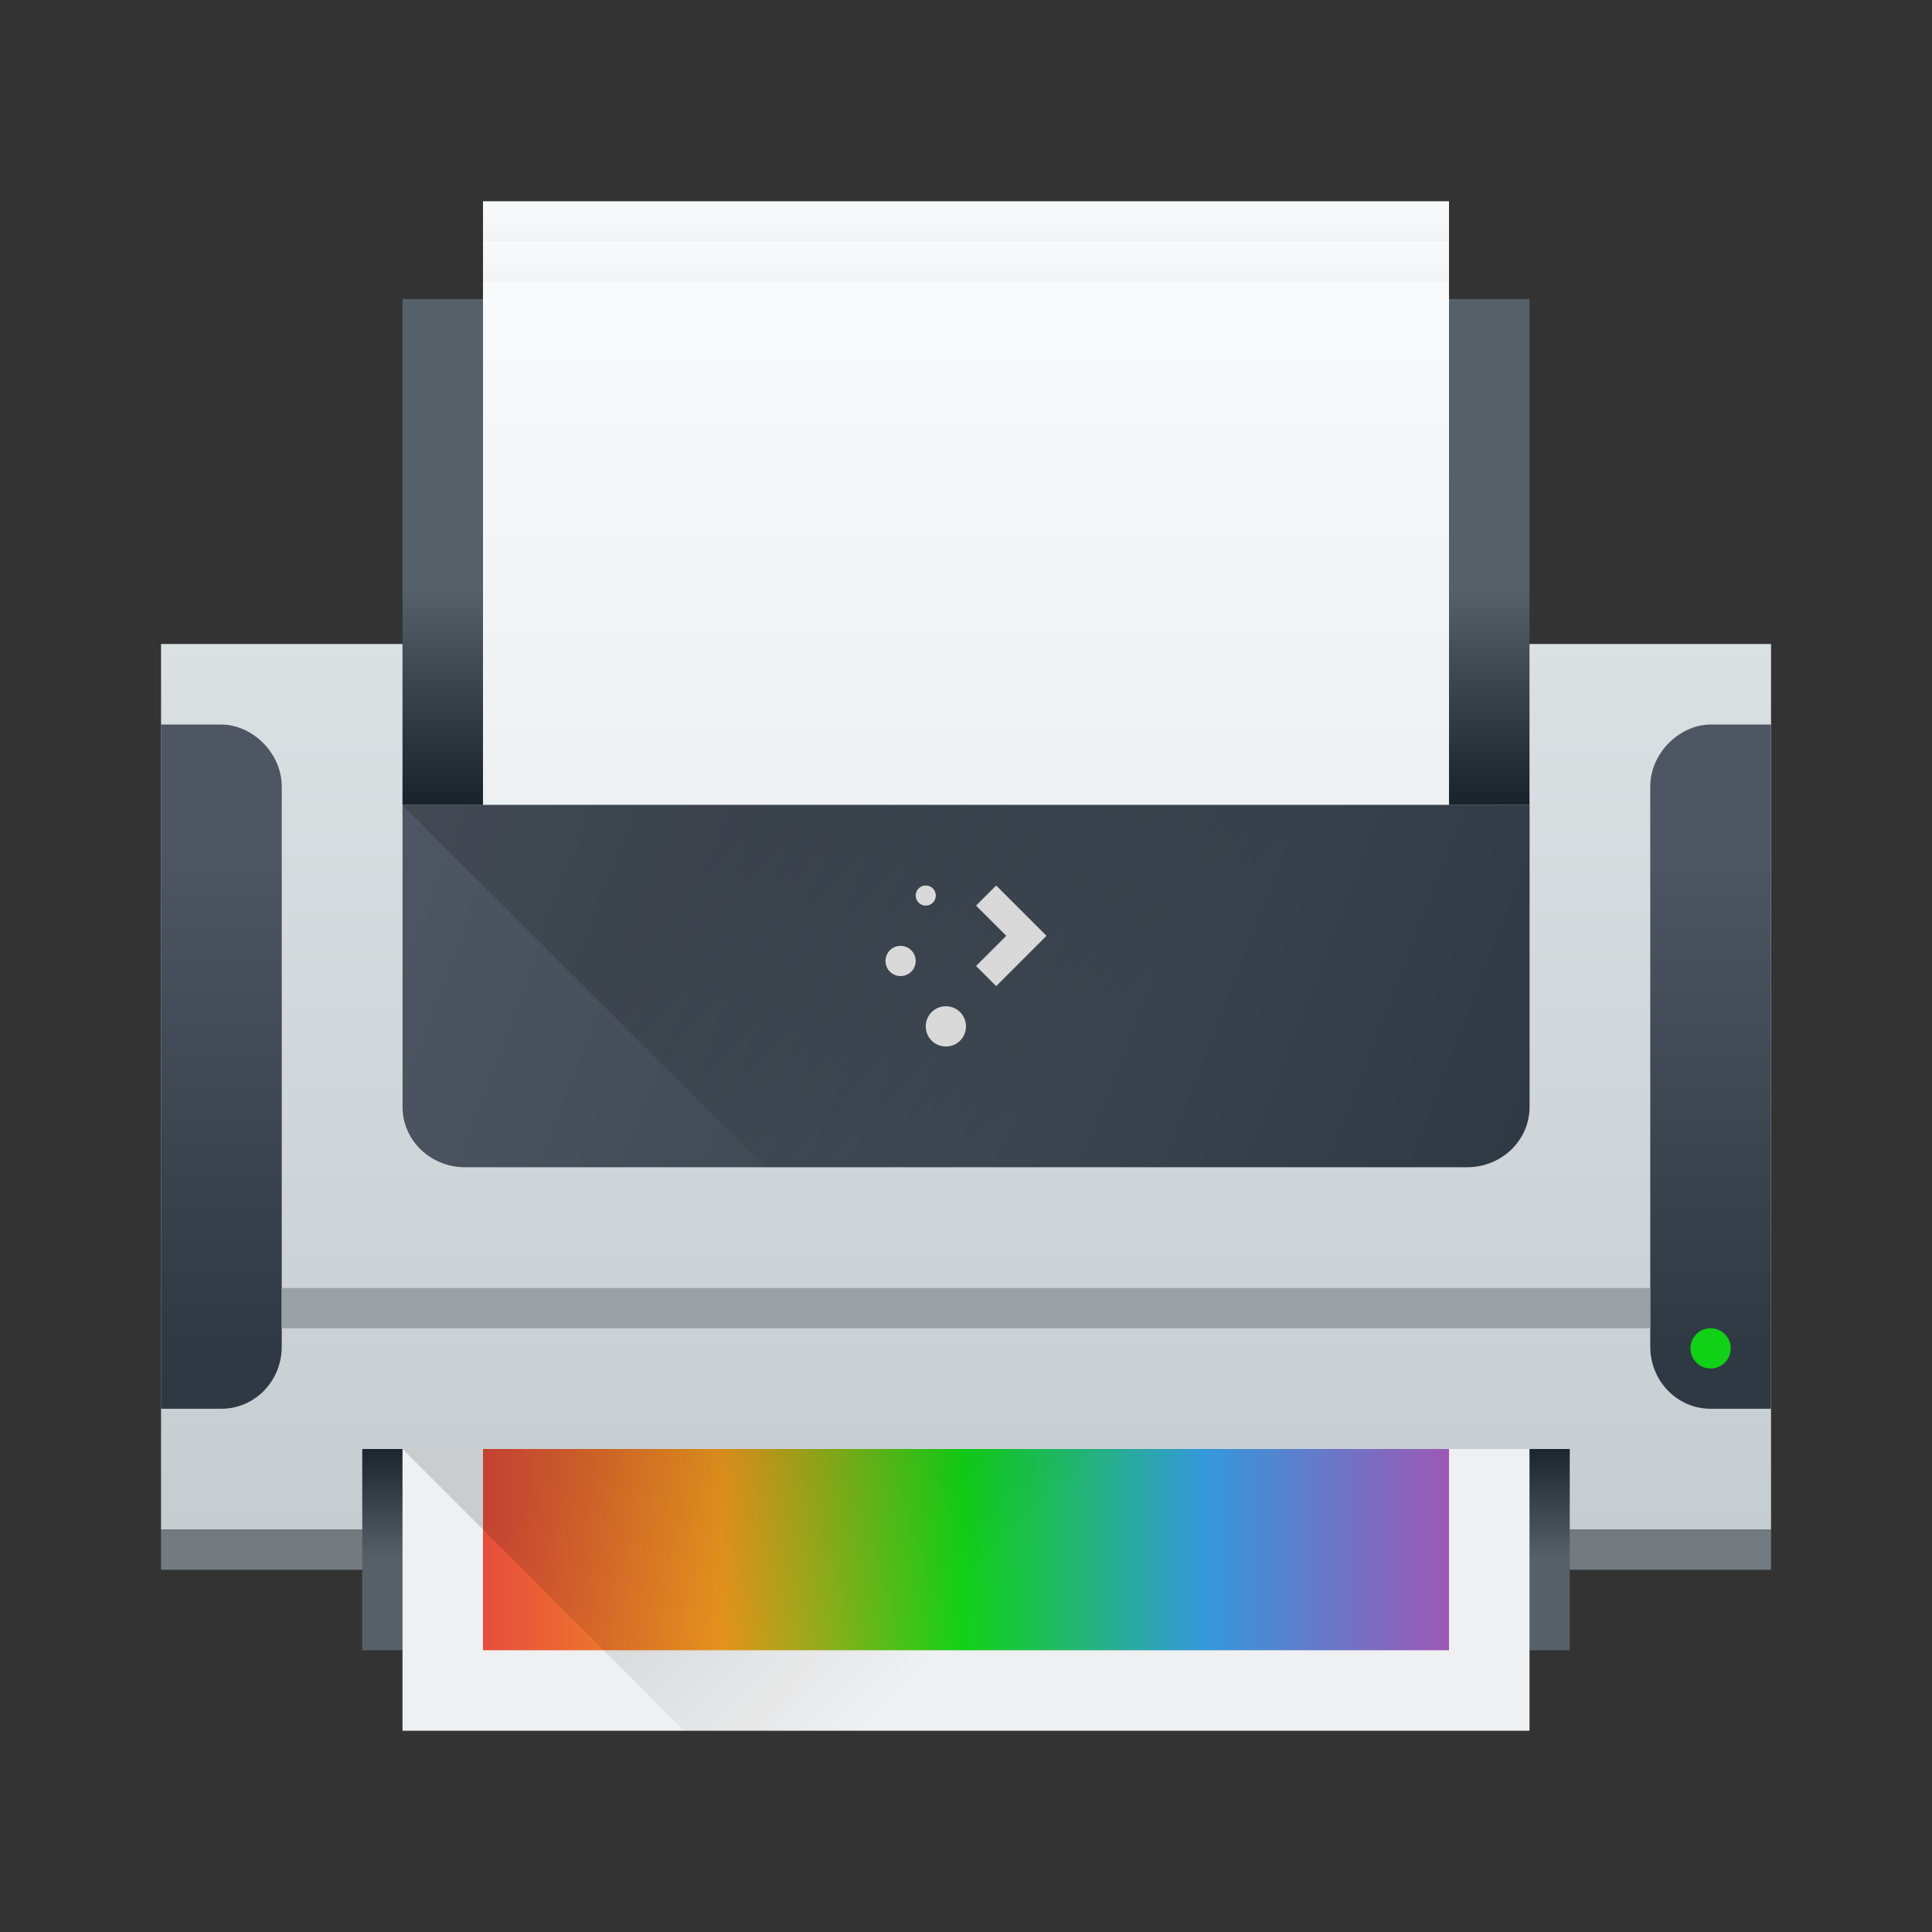 <?xml version="1.0" encoding="UTF-8" standalone="no"?>
<!-- Created with Inkscape (http://www.inkscape.org/) -->

<svg
   xmlns:dc="http://purl.org/dc/elements/1.1/"
   xmlns:cc="http://creativecommons.org/ns#"
   xmlns:rdf="http://www.w3.org/1999/02/22-rdf-syntax-ns#"
   xmlns:svg="http://www.w3.org/2000/svg"
   xmlns="http://www.w3.org/2000/svg"
   xmlns:xlink="http://www.w3.org/1999/xlink"
   xmlns:sodipodi="http://sodipodi.sourceforge.net/DTD/sodipodi-0.dtd"
   xmlns:inkscape="http://www.inkscape.org/namespaces/inkscape"
   width="48"
   version="1.1"
   height="48"
   id="svg162"
   sodipodi:docname="printer.svg"
   inkscape:version="0.92.1 r15371">
  <rect width="100%" height="100%" fill="#333333" stroke="none"/>
  <sodipodi:namedview
     pagecolor="#ffffff"
     bordercolor="#666666"
     borderopacity="1"
     objecttolerance="10"
     gridtolerance="10"
     guidetolerance="10"
     inkscape:pageopacity="0"
     inkscape:pageshadow="2"
     inkscape:window-width="1600"
     inkscape:window-height="808"
     id="namedview164"
     showgrid="false"
     inkscape:zoom="6.4"
     inkscape:cx="34.658303"
     inkscape:cy="20.059388"
     inkscape:window-x="0"
     inkscape:window-y="0"
     inkscape:window-maximized="1"
     inkscape:current-layer="layer1-5" />
  <defs
     id="defs5455">
    <linearGradient
       inkscape:collect="always"
       id="linearGradient4727">
      <stop
         style="stop-color:#000000;stop-opacity:1;"
         offset="0"
         id="stop4723" />
      <stop
         style="stop-color:#000000;stop-opacity:0;"
         offset="1"
         id="stop4725" />
    </linearGradient>
    <linearGradient
       inkscape:collect="always"
       id="linearGradient4903">
      <stop
         style="stop-color:#eef1f2"
         id="stop4905" />
      <stop
         offset="1"
         style="stop-color:#f9fafb"
         id="stop4907" />
    </linearGradient>
    <linearGradient
       inkscape:collect="always"
       id="linearGradient4303">
      <stop
         style="stop-color:#c6cdd1"
         id="stop4305" />
      <stop
         offset="1"
         style="stop-color:#e0e5e7"
         id="stop4307" />
    </linearGradient>
    <linearGradient
       inkscape:collect="always"
       id="linearGradient4976">
      <stop
         style="stop-color:#e74c3c"
         id="stop4978" />
      <stop
         offset="0.25"
         style="stop-color:#f39c1f"
         id="stop4988" />
      <stop
         offset="0.5"
         style="stop-color:#11d116"
         id="stop4984" />
      <stop
         offset="0.75"
         style="stop-color:#3498db"
         id="stop4986" />
      <stop
         offset="1"
         style="stop-color:#9b59b6"
         id="stop4980" />
    </linearGradient>
    <linearGradient
       inkscape:collect="always"
       id="linearGradient5002">
      <stop
         style="stop-color:#2e5d89"
         id="stop5004" />
      <stop
         offset="1"
         style="stop-color:#1b92f4"
         id="stop5006" />
    </linearGradient>
    <linearGradient
       inkscape:collect="always"
       id="linearGradient4352"
       xlink:href="#linearGradient5002"
       y1="512.798"
       y2="527.798"
       x1="400.571"
       x2="415.571"
       gradientUnits="userSpaceOnUse" />
    <linearGradient
       inkscape:collect="always"
       id="linearGradient4191">
      <stop
         style="stop-color:#18222a"
         id="stop4193" />
      <stop
         offset="1"
         style="stop-color:#566069"
         id="stop4195" />
    </linearGradient>
    <linearGradient
       inkscape:collect="always"
       id="linearGradient4617"
       xlink:href="#linearGradient4303"
       y1="531.798"
       y2="501.699"
       gradientUnits="userSpaceOnUse"
       x2="0"
       gradientTransform="matrix(0.833,0,0,0.917,60.096,52.316)" />
    <linearGradient
       inkscape:collect="always"
       id="linearGradient4930"
       xlink:href="#linearGradient4191"
       y1="533.798"
       y2="537.798"
       gradientUnits="userSpaceOnUse"
       x2="0"
       gradientTransform="matrix(0.833,0,0,0.714,60.095,156.514)" />
    <linearGradient
       inkscape:collect="always"
       id="linearGradient4938"
       xlink:href="#linearGradient4191"
       y1="514.798"
       y2="511.798"
       gradientUnits="userSpaceOnUse"
       x2="0"
       gradientTransform="matrix(0.778,0,0,1.796,82.794,-402.739)" />
    <linearGradient
       inkscape:collect="always"
       id="linearGradient4982"
       xlink:href="#linearGradient4976"
       x1="394.571"
       gradientUnits="userSpaceOnUse"
       x2="422.571"
       gradientTransform="matrix(0.857,0,0,0.625,50.367,204.176)" />
    <linearGradient
       inkscape:collect="always"
       id="linearGradient4386"
       xlink:href="#linearGradient4903"
       y1="505.798"
       y2="503.798"
       gradientUnits="userSpaceOnUse"
       x2="0"
       gradientTransform="matrix(0.75,0,0,0.75,94.143,128.949)" />
    <linearGradient
       inkscape:collect="always"
       id="linearGradient4394"
       xlink:href="#linearGradient4903"
       y1="519.798"
       y2="507.798"
       gradientUnits="userSpaceOnUse"
       x2="0"
       gradientTransform="matrix(0.75,0,0,1.083,94.143,-41.316)" />
    <linearGradient
       inkscape:collect="always"
       id="linearGradient4402"
       xlink:href="#linearGradient4903"
       y1="507.798"
       y2="505.798"
       gradientUnits="userSpaceOnUse"
       x2="0"
       gradientTransform="matrix(0.75,0,0,0.75,94.143,128.45)" />
    <linearGradient
       inkscape:collect="always"
       id="linearGradient4199">
      <stop
         style="stop-color:#2f3943"
         id="stop4201" />
      <stop
         offset="1"
         style="stop-color:#4d5662"
         id="stop4203" />
    </linearGradient>
    <linearGradient
       inkscape:collect="always"
       id="linearGradient4545"
       xlink:href="#linearGradient4199"
       y1="28"
       y2="12"
       gradientUnits="userSpaceOnUse"
       x2="0"
       gradientTransform="matrix(0.75,0,0,0.773,380.571,513.616)" />
    <linearGradient
       inkscape:collect="always"
       id="linearGradient4545-5"
       xlink:href="#linearGradient4199"
       y1="28"
       y2="12"
       gradientUnits="userSpaceOnUse"
       x2="0"
       gradientTransform="matrix(-0.75,0,0,0.773,420.571,513.616)" />
    <linearGradient
       inkscape:collect="always"
       xlink:href="#linearGradient4199"
       id="linearGradient4852"
       y1="524.798"
       x1="425.571"
       y2="511.798"
       x2="390.571"
       gradientUnits="userSpaceOnUse"
       gradientTransform="matrix(0.778,0,0,0.75,82.794,137.949)" />
    <linearGradient
       inkscape:collect="always"
       xlink:href="#linearGradient4727"
       id="linearGradient4729"
       x1="19.051"
       y1="20.07"
       x2="26.12"
       y2="27.139"
       gradientUnits="userSpaceOnUse" />
    <linearGradient
       inkscape:collect="always"
       xlink:href="#linearGradient4727"
       id="linearGradient4743"
       x1="14.264"
       y1="35.905"
       x2="21.528"
       y2="42.928"
       gradientUnits="userSpaceOnUse" />
  </defs>
  <g
     inkscape:label="Capa 1"
     inkscape:groupmode="layer"
     id="layer1-5"
     transform="translate(-376.571,-501.798)">
    <path
       cx="408.571"
       cy="519.798"
       inkscape:connector-curvature="0"
       style="fill:url(#linearGradient4352);stroke-width:2;stroke-linecap:round;stroke-linejoin:round"
       r="10"
       id="circle4309-6"
       d="" />
    <rect
       width="40"
       x="380.572"
       y="517.798"
       rx="0"
       height="22"
       style="fill:url(#linearGradient4617);stroke-width:1.555;stroke-linecap:round;stroke-linejoin:round"
       id="rect4288" />
    <rect
       width="40"
       x="380.571"
       y="539.798"
       height="1"
       style="fill:#737b81;stroke-width:1.24;stroke-linecap:round;stroke-linejoin:round"
       id="rect4290" />
    <rect
       width="30"
       x="385.571"
       y="537.798"
       height="5"
       style="fill:url(#linearGradient4930);stroke-width:0.366;stroke-linejoin:round"
       id="rect4868" />
    <rect
       width="28"
       x="386.571"
       y="537.798"
       height="7"
       style="fill:#eff0f1;stroke-width:0.369;stroke-linejoin:round"
       id="rect4299" />
    <rect
       width="24"
       x="388.571"
       y="506.798"
       height="12"
       style="fill:url(#linearGradient4386);stroke-width:0.375;stroke-linejoin:round"
       id="rect4299-2" />
    <rect
       width="24"
       x="388.571"
       y="537.798"
       height="5"
       style="fill:url(#linearGradient4982);stroke-width:0.342;stroke-linejoin:round"
       id="rect4299-3" />
    <rect
       width="24"
       x="388.571"
       y="507.798"
       height="9"
       style="fill:url(#linearGradient4402);stroke-width:0.375;stroke-linejoin:round"
       id="rect4299-2-2-8" />
    <path
       inkscape:connector-curvature="0"
       style="fill:url(#linearGradient4545);stroke-width:1.523;stroke-linecap:round;stroke-linejoin:round"
       id="rect4512"
       d="m 380.571,519.798 v 17 h 1.5 c 0.831,0 1.5,-0.689 1.5,-1.545 v -13.909 c 0,-0.856 -0.75,-1.545 -1.5,-1.545 z" />
    <path
       inkscape:connector-curvature="0"
       style="fill:url(#linearGradient4545-5);stroke-width:1.523;stroke-linecap:round;stroke-linejoin:round"
       id="rect4512-0"
       d="m 420.571,519.798 v 17 h -1.5 c -0.831,0 -1.5,-0.689 -1.5,-1.545 v -13.909 c 0,-0.856 0.75,-1.545 1.5,-1.545 z" />
    <circle
       cx="419.071"
       cy="535.298"
       style="fill:#11d116;stroke-width:1;stroke-linecap:round;stroke-linejoin:round"
       r="0.5"
       id="path4292" />
    <rect
       width="34"
       x="383.571"
       y="533.798"
       height="1"
       style="fill:#99a1a7;stroke-width:1.758;stroke-linecap:round;stroke-linejoin:bevel"
       id="rect4826" />
    <rect
       width="28"
       x="386.571"
       y="509.227"
       height="12.571"
       style="fill:url(#linearGradient4938);stroke-width:0.391;stroke-linejoin:round"
       id="rect4868-5" />
    <rect
       width="24"
       x="388.571"
       y="508.798"
       height="13"
       style="fill:url(#linearGradient4394);stroke-width:0.39;stroke-linejoin:round"
       id="rect4299-2-2" />
    <path
       inkscape:connector-curvature="0"
       style="fill:url(#linearGradient4852);stroke-width:1.528;stroke-linecap:round;stroke-linejoin:bevel"
       id="rect4841"
       d="m 386.572,521.798 v 7.5 c 0,0.831 0.694,1.5 1.556,1.5 h 24.889 c 0.862,0 1.556,-0.669 1.556,-1.5 v -7.5 z" />
    <path
       style="opacity:0.15;vector-effect:none;fill:url(#linearGradient4729);fill-opacity:1;stroke:none;stroke-width:1.021;stroke-linecap:round;stroke-linejoin:round;stroke-miterlimit:4;stroke-dasharray:none;stroke-dashoffset:0;stroke-opacity:1"
       d="M 10 20 L 19 29 L 36.445 29 C 37.307 29 38 28.331 38 27.5 L 38 20 L 10 20 z "
       transform="translate(376.571,501.798)"
       id="rect4717" />
    <path
       inkscape:connector-curvature="0"
       style="fill:#d9d9d9;stroke-width:1"
       id="rect4119"
       d="m 399.571,523.798 c -0.139,0 -0.25,0.112 -0.25,0.25 0,0.139 0.112,0.25 0.25,0.25 0.138,0 0.25,-0.112 0.25,-0.25 0,-0.139 -0.112,-0.25 -0.25,-0.25 z m 1.75,0 -0.5,0.5 0.75,0.75 -0.25,0.25 -0.25,0.25 -0.25,0.25 0.5,0.5 0.25,-0.25 0.25,-0.25 0.25,-0.25 0.5,-0.5 z m -2.375,1.5 c -0.208,0 -0.375,0.167 -0.375,0.375 0,0.208 0.167,0.375 0.375,0.375 0.208,0 0.375,-0.167 0.375,-0.375 0,-0.208 -0.167,-0.375 -0.375,-0.375 z m 1.125,1.5 c -0.277,0 -0.5,0.223 -0.5,0.5 0,0.277 0.223,0.5 0.5,0.5 0.277,0 0.5,-0.223 0.5,-0.5 0,-0.277 -0.223,-0.5 -0.5,-0.5 z" />
    <path
       style="opacity:0.15;vector-effect:none;fill:url(#linearGradient4743);fill-opacity:1;stroke:none;stroke-width:0.585;stroke-linecap:round;stroke-linejoin:round;stroke-miterlimit:4;stroke-dasharray:none;stroke-dashoffset:0;stroke-opacity:1"
       d="m 10,36 7,7 H 38 V 38.969 36 Z"
       transform="translate(376.571,501.798)"
       id="rect4731"
       inkscape:connector-curvature="0"
       sodipodi:nodetypes="cccccc" />
  </g>
</svg>
